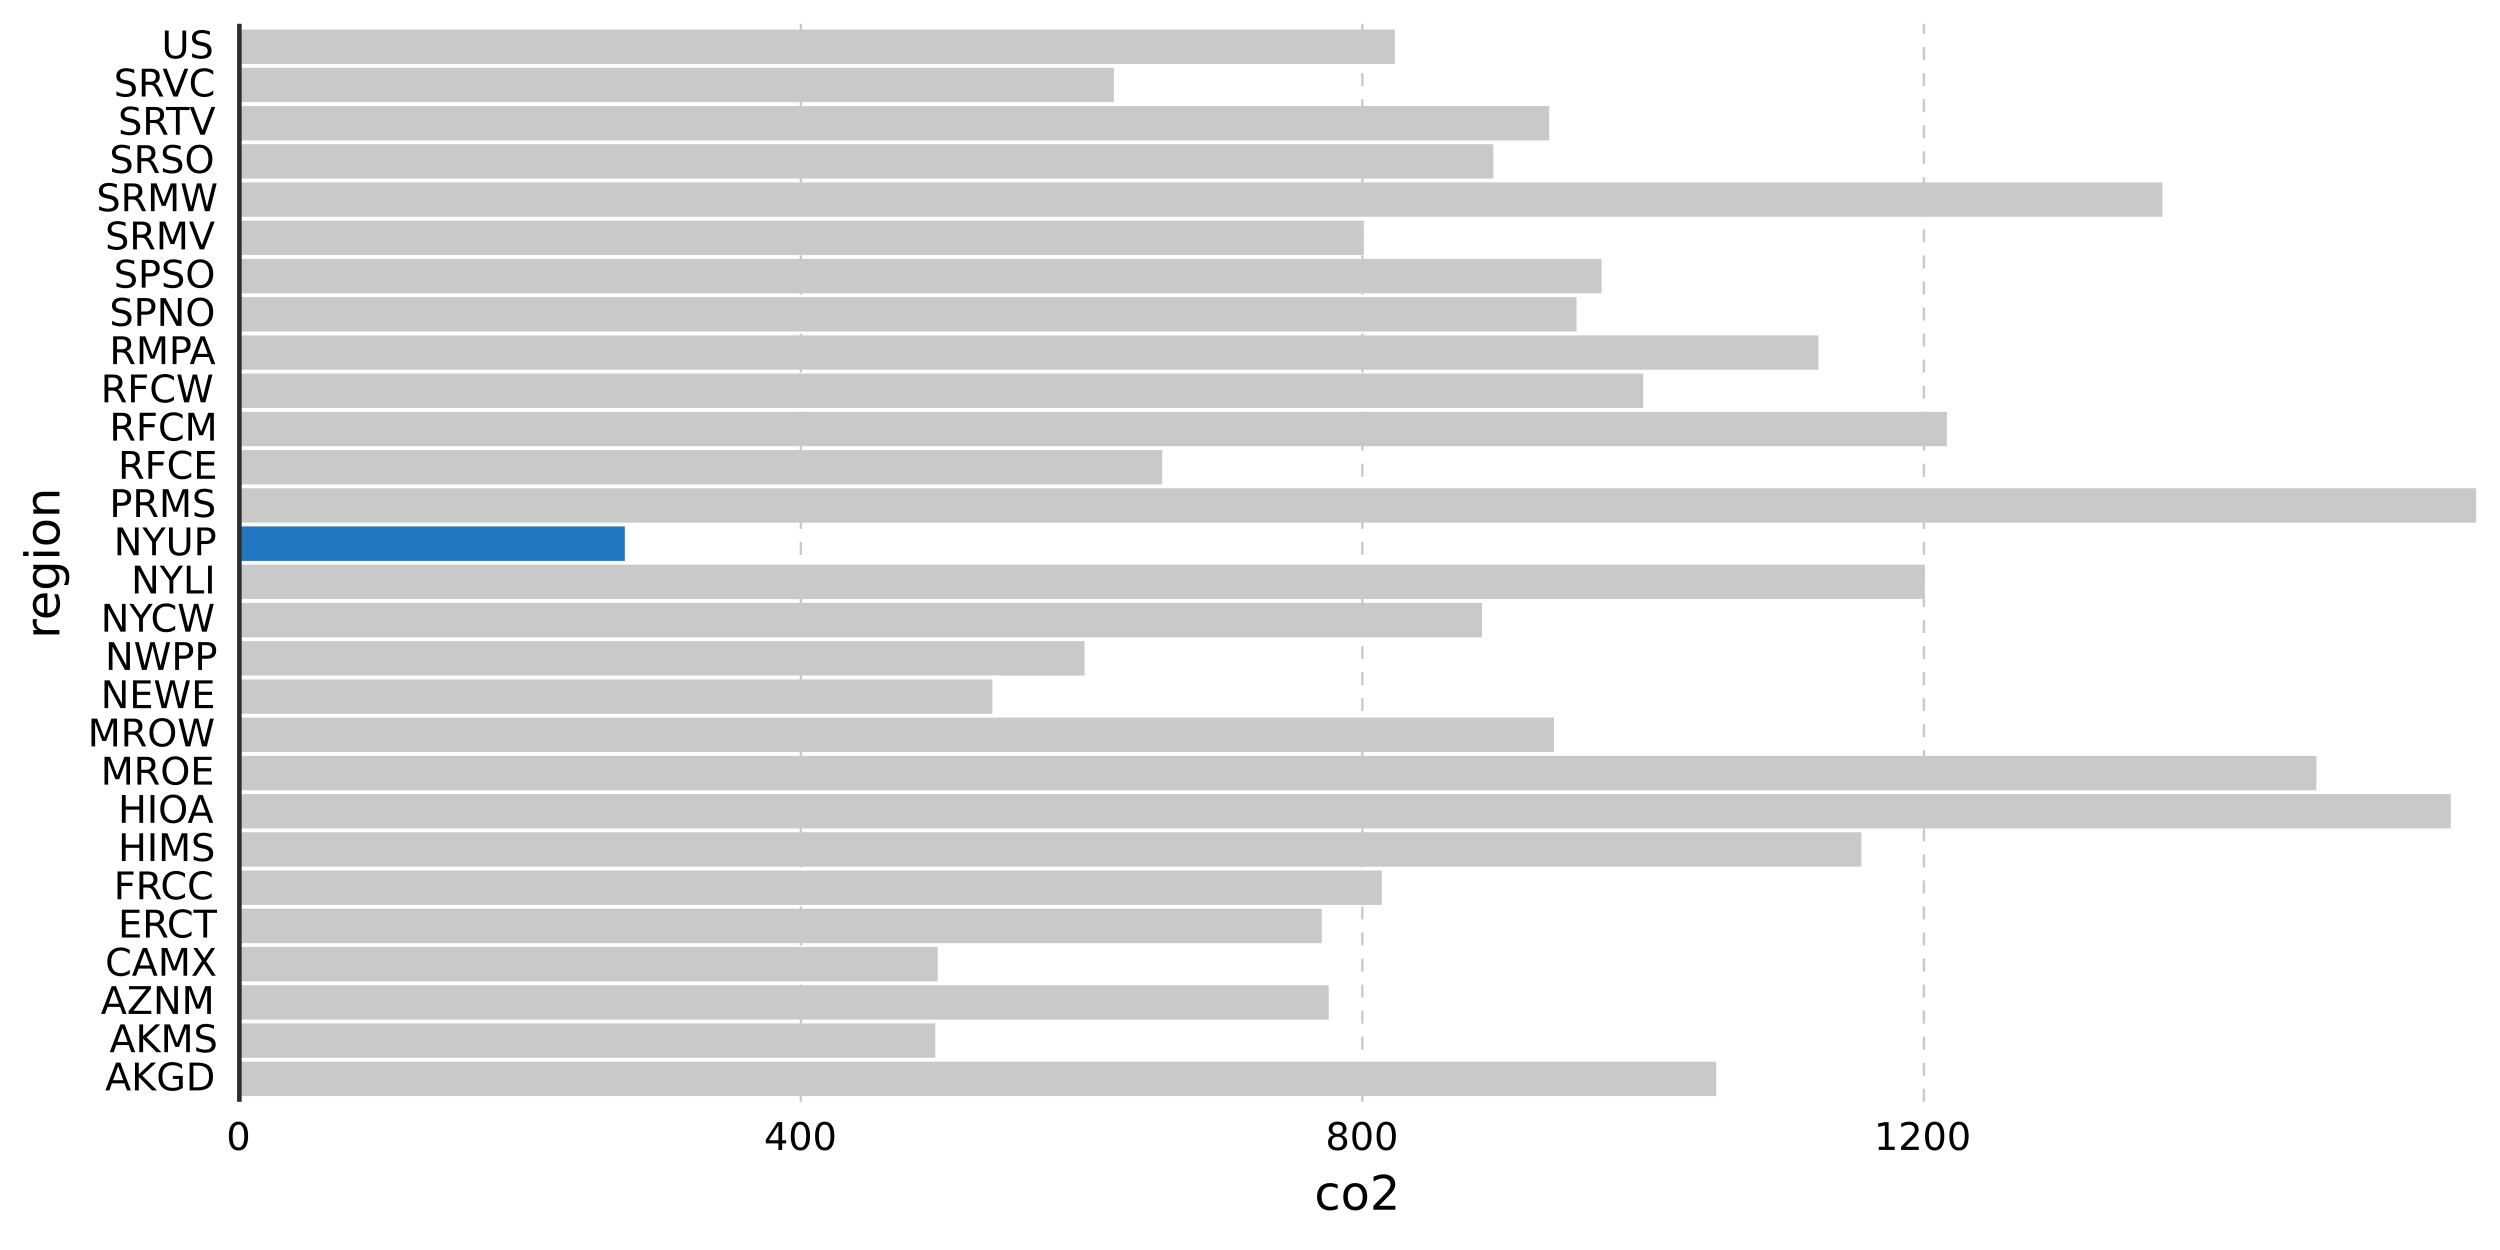 <?xml version="1.0" encoding="UTF-8"?>
<svg xmlns="http://www.w3.org/2000/svg" xmlns:xlink="http://www.w3.org/1999/xlink" width="576pt" height="288pt" viewBox="0 0 576 288" version="1.1">
<defs>
<g>
<symbol overflow="visible" id="glyph0-0">
<path style="stroke:none;" d="M 0.438 1.562 L 0.438 -6.203 L 4.844 -6.203 L 4.844 1.562 Z M 0.938 1.062 L 4.344 1.062 L 4.344 -5.703 L 0.938 -5.703 Z M 0.938 1.062 "/>
</symbol>
<symbol overflow="visible" id="glyph0-1">
<path style="stroke:none;" d="M 3 -5.562 L 1.828 -2.359 L 4.188 -2.359 Z M 2.516 -6.406 L 3.5 -6.406 L 5.938 0 L 5.047 0 L 4.453 -1.641 L 1.562 -1.641 L 0.984 0 L 0.062 0 Z M 2.516 -6.406 "/>
</symbol>
<symbol overflow="visible" id="glyph0-2">
<path style="stroke:none;" d="M 0.859 -6.406 L 1.734 -6.406 L 1.734 -3.703 L 4.609 -6.406 L 5.719 -6.406 L 2.547 -3.422 L 5.953 0 L 4.812 0 L 1.734 -3.094 L 1.734 0 L 0.859 0 Z M 0.859 -6.406 "/>
</symbol>
<symbol overflow="visible" id="glyph0-3">
<path style="stroke:none;" d="M 5.234 -0.922 L 5.234 -2.641 L 3.812 -2.641 L 3.812 -3.344 L 6.094 -3.344 L 6.094 -0.594 C 5.758 -0.352 5.391 -0.172 4.984 -0.047 C 4.578 0.066 4.145 0.125 3.688 0.125 C 2.688 0.125 1.906 -0.164 1.344 -0.75 C 0.781 -1.332 0.5 -2.148 0.5 -3.203 C 0.5 -4.242 0.781 -5.055 1.344 -5.641 C 1.906 -6.234 2.688 -6.531 3.688 -6.531 C 4.113 -6.531 4.516 -6.477 4.891 -6.375 C 5.266 -6.27 5.609 -6.117 5.922 -5.922 L 5.922 -5 C 5.609 -5.27 5.27 -5.473 4.906 -5.609 C 4.539 -5.742 4.16 -5.812 3.766 -5.812 C 2.984 -5.812 2.395 -5.594 2 -5.156 C 1.602 -4.719 1.406 -4.066 1.406 -3.203 C 1.406 -2.336 1.602 -1.688 2 -1.25 C 2.395 -0.812 2.984 -0.594 3.766 -0.594 C 4.078 -0.594 4.352 -0.617 4.594 -0.672 C 4.832 -0.723 5.047 -0.805 5.234 -0.922 Z M 5.234 -0.922 "/>
</symbol>
<symbol overflow="visible" id="glyph0-4">
<path style="stroke:none;" d="M 1.734 -5.703 L 1.734 -0.719 L 2.781 -0.719 C 3.664 -0.719 4.312 -0.914 4.719 -1.312 C 5.133 -1.719 5.344 -2.352 5.344 -3.219 C 5.344 -4.07 5.133 -4.695 4.719 -5.094 C 4.312 -5.5 3.664 -5.703 2.781 -5.703 Z M 0.859 -6.406 L 2.641 -6.406 C 3.891 -6.406 4.801 -6.145 5.375 -5.625 C 5.957 -5.113 6.25 -4.312 6.25 -3.219 C 6.25 -2.113 5.957 -1.301 5.375 -0.781 C 4.789 -0.258 3.879 0 2.641 0 L 0.859 0 Z M 0.859 -6.406 "/>
</symbol>
<symbol overflow="visible" id="glyph0-5">
<path style="stroke:none;" d="M 0.859 -6.406 L 2.156 -6.406 L 3.797 -2.047 L 5.438 -6.406 L 6.734 -6.406 L 6.734 0 L 5.891 0 L 5.891 -5.625 L 4.234 -1.234 L 3.359 -1.234 L 1.703 -5.625 L 1.703 0 L 0.859 0 Z M 0.859 -6.406 "/>
</symbol>
<symbol overflow="visible" id="glyph0-6">
<path style="stroke:none;" d="M 4.703 -6.203 L 4.703 -5.359 C 4.379 -5.516 4.07 -5.629 3.781 -5.703 C 3.488 -5.785 3.203 -5.828 2.922 -5.828 C 2.453 -5.828 2.086 -5.734 1.828 -5.547 C 1.578 -5.367 1.453 -5.109 1.453 -4.766 C 1.453 -4.484 1.535 -4.27 1.703 -4.125 C 1.879 -3.977 2.203 -3.863 2.672 -3.781 L 3.203 -3.672 C 3.848 -3.547 4.32 -3.328 4.625 -3.016 C 4.938 -2.703 5.094 -2.285 5.094 -1.766 C 5.094 -1.148 4.883 -0.68 4.469 -0.359 C 4.051 -0.035 3.441 0.125 2.641 0.125 C 2.336 0.125 2.016 0.086 1.672 0.016 C 1.328 -0.047 0.973 -0.145 0.609 -0.281 L 0.609 -1.172 C 0.961 -0.973 1.305 -0.82 1.641 -0.719 C 1.973 -0.625 2.305 -0.578 2.641 -0.578 C 3.129 -0.578 3.508 -0.672 3.781 -0.859 C 4.051 -1.055 4.188 -1.336 4.188 -1.703 C 4.188 -2.016 4.086 -2.258 3.891 -2.438 C 3.703 -2.613 3.391 -2.75 2.953 -2.844 L 2.422 -2.953 C 1.773 -3.078 1.305 -3.273 1.016 -3.547 C 0.723 -3.828 0.578 -4.211 0.578 -4.703 C 0.578 -5.266 0.773 -5.707 1.172 -6.031 C 1.578 -6.363 2.129 -6.531 2.828 -6.531 C 3.129 -6.531 3.438 -6.5 3.75 -6.438 C 4.062 -6.383 4.379 -6.305 4.703 -6.203 Z M 4.703 -6.203 "/>
</symbol>
<symbol overflow="visible" id="glyph0-7">
<path style="stroke:none;" d="M 0.5 -6.406 L 5.531 -6.406 L 5.531 -5.75 L 1.484 -0.734 L 5.625 -0.734 L 5.625 0 L 0.391 0 L 0.391 -0.656 L 4.453 -5.688 L 0.5 -5.688 Z M 0.5 -6.406 "/>
</symbol>
<symbol overflow="visible" id="glyph0-8">
<path style="stroke:none;" d="M 0.859 -6.406 L 2.031 -6.406 L 4.875 -1.047 L 4.875 -6.406 L 5.719 -6.406 L 5.719 0 L 4.547 0 L 1.703 -5.359 L 1.703 0 L 0.859 0 Z M 0.859 -6.406 "/>
</symbol>
<symbol overflow="visible" id="glyph0-9">
<path style="stroke:none;" d="M 5.672 -5.922 L 5.672 -5 C 5.379 -5.27 5.066 -5.473 4.734 -5.609 C 4.398 -5.742 4.047 -5.812 3.672 -5.812 C 2.941 -5.812 2.379 -5.586 1.984 -5.141 C 1.598 -4.691 1.406 -4.047 1.406 -3.203 C 1.406 -2.359 1.598 -1.711 1.984 -1.266 C 2.379 -0.816 2.941 -0.594 3.672 -0.594 C 4.047 -0.594 4.398 -0.66 4.734 -0.797 C 5.066 -0.93 5.379 -1.133 5.672 -1.406 L 5.672 -0.5 C 5.359 -0.289 5.031 -0.133 4.688 -0.031 C 4.352 0.07 4 0.125 3.625 0.125 C 2.656 0.125 1.891 -0.172 1.328 -0.766 C 0.773 -1.359 0.5 -2.172 0.5 -3.203 C 0.5 -4.234 0.773 -5.047 1.328 -5.641 C 1.891 -6.234 2.656 -6.531 3.625 -6.531 C 4.008 -6.531 4.367 -6.477 4.703 -6.375 C 5.047 -6.27 5.367 -6.117 5.672 -5.922 Z M 5.672 -5.922 "/>
</symbol>
<symbol overflow="visible" id="glyph0-10">
<path style="stroke:none;" d="M 0.547 -6.406 L 1.484 -6.406 L 3.078 -4.031 L 4.688 -6.406 L 5.609 -6.406 L 3.547 -3.328 L 5.75 0 L 4.812 0 L 3.016 -2.734 L 1.203 0 L 0.266 0 L 2.547 -3.422 Z M 0.547 -6.406 "/>
</symbol>
<symbol overflow="visible" id="glyph0-11">
<path style="stroke:none;" d="M 0.859 -6.406 L 4.922 -6.406 L 4.922 -5.688 L 1.734 -5.688 L 1.734 -3.781 L 4.781 -3.781 L 4.781 -3.047 L 1.734 -3.047 L 1.734 -0.734 L 5 -0.734 L 5 0 L 0.859 0 Z M 0.859 -6.406 "/>
</symbol>
<symbol overflow="visible" id="glyph0-12">
<path style="stroke:none;" d="M 3.906 -3 C 4.094 -2.938 4.273 -2.801 4.453 -2.594 C 4.629 -2.395 4.805 -2.113 4.984 -1.75 L 5.859 0 L 4.922 0 L 4.109 -1.641 C 3.891 -2.078 3.68 -2.363 3.484 -2.5 C 3.285 -2.633 3.016 -2.703 2.672 -2.703 L 1.734 -2.703 L 1.734 0 L 0.859 0 L 0.859 -6.406 L 2.828 -6.406 C 3.555 -6.406 4.098 -6.254 4.453 -5.953 C 4.816 -5.648 5 -5.188 5 -4.562 C 5 -4.156 4.906 -3.816 4.719 -3.547 C 4.531 -3.285 4.258 -3.102 3.906 -3 Z M 1.734 -5.703 L 1.734 -3.422 L 2.828 -3.422 C 3.242 -3.422 3.555 -3.516 3.766 -3.703 C 3.984 -3.898 4.094 -4.188 4.094 -4.562 C 4.094 -4.938 3.984 -5.219 3.766 -5.406 C 3.555 -5.602 3.242 -5.703 2.828 -5.703 Z M 1.734 -5.703 "/>
</symbol>
<symbol overflow="visible" id="glyph0-13">
<path style="stroke:none;" d="M -0.031 -6.406 L 5.406 -6.406 L 5.406 -5.688 L 3.125 -5.688 L 3.125 0 L 2.25 0 L 2.25 -5.688 L -0.031 -5.688 Z M -0.031 -6.406 "/>
</symbol>
<symbol overflow="visible" id="glyph0-14">
<path style="stroke:none;" d="M 0.859 -6.406 L 4.547 -6.406 L 4.547 -5.688 L 1.734 -5.688 L 1.734 -3.797 L 4.281 -3.797 L 4.281 -3.062 L 1.734 -3.062 L 1.734 0 L 0.859 0 Z M 0.859 -6.406 "/>
</symbol>
<symbol overflow="visible" id="glyph0-15">
<path style="stroke:none;" d="M 0.859 -6.406 L 1.734 -6.406 L 1.734 -3.781 L 4.891 -3.781 L 4.891 -6.406 L 5.75 -6.406 L 5.75 0 L 4.891 0 L 4.891 -3.047 L 1.734 -3.047 L 1.734 0 L 0.859 0 Z M 0.859 -6.406 "/>
</symbol>
<symbol overflow="visible" id="glyph0-16">
<path style="stroke:none;" d="M 0.859 -6.406 L 1.734 -6.406 L 1.734 0 L 0.859 0 Z M 0.859 -6.406 "/>
</symbol>
<symbol overflow="visible" id="glyph0-17">
<path style="stroke:none;" d="M 3.469 -5.828 C 2.832 -5.828 2.328 -5.594 1.953 -5.125 C 1.586 -4.656 1.406 -4.016 1.406 -3.203 C 1.406 -2.391 1.586 -1.75 1.953 -1.281 C 2.328 -0.812 2.832 -0.578 3.469 -0.578 C 4.094 -0.578 4.586 -0.812 4.953 -1.281 C 5.328 -1.75 5.516 -2.391 5.516 -3.203 C 5.516 -4.016 5.328 -4.656 4.953 -5.125 C 4.586 -5.594 4.094 -5.828 3.469 -5.828 Z M 3.469 -6.531 C 4.363 -6.531 5.082 -6.227 5.625 -5.625 C 6.164 -5.02 6.438 -4.211 6.438 -3.203 C 6.438 -2.191 6.164 -1.383 5.625 -0.781 C 5.082 -0.176 4.363 0.125 3.469 0.125 C 2.562 0.125 1.836 -0.172 1.297 -0.766 C 0.766 -1.367 0.5 -2.18 0.5 -3.203 C 0.5 -4.211 0.766 -5.02 1.297 -5.625 C 1.836 -6.227 2.562 -6.531 3.469 -6.531 Z M 3.469 -6.531 "/>
</symbol>
<symbol overflow="visible" id="glyph0-18">
<path style="stroke:none;" d="M 0.297 -6.406 L 1.172 -6.406 L 2.516 -1 L 3.859 -6.406 L 4.844 -6.406 L 6.188 -1 L 7.531 -6.406 L 8.406 -6.406 L 6.797 0 L 5.703 0 L 4.359 -5.562 L 2.984 0 L 1.906 0 Z M 0.297 -6.406 "/>
</symbol>
<symbol overflow="visible" id="glyph0-19">
<path style="stroke:none;" d="M 1.734 -5.703 L 1.734 -3.297 L 2.828 -3.297 C 3.223 -3.297 3.531 -3.398 3.75 -3.609 C 3.977 -3.816 4.094 -4.113 4.094 -4.5 C 4.094 -4.883 3.977 -5.18 3.75 -5.391 C 3.531 -5.598 3.223 -5.703 2.828 -5.703 Z M 0.859 -6.406 L 2.828 -6.406 C 3.547 -6.406 4.086 -6.242 4.453 -5.922 C 4.816 -5.598 5 -5.125 5 -4.5 C 5 -3.863 4.816 -3.383 4.453 -3.062 C 4.086 -2.738 3.547 -2.578 2.828 -2.578 L 1.734 -2.578 L 1.734 0 L 0.859 0 Z M 0.859 -6.406 "/>
</symbol>
<symbol overflow="visible" id="glyph0-20">
<path style="stroke:none;" d="M -0.016 -6.406 L 0.922 -6.406 L 2.688 -3.781 L 4.453 -6.406 L 5.391 -6.406 L 3.125 -3.047 L 3.125 0 L 2.25 0 L 2.25 -3.047 Z M -0.016 -6.406 "/>
</symbol>
<symbol overflow="visible" id="glyph0-21">
<path style="stroke:none;" d="M 0.859 -6.406 L 1.734 -6.406 L 1.734 -0.734 L 4.859 -0.734 L 4.859 0 L 0.859 0 Z M 0.859 -6.406 "/>
</symbol>
<symbol overflow="visible" id="glyph0-22">
<path style="stroke:none;" d="M 0.766 -6.406 L 1.641 -6.406 L 1.641 -2.516 C 1.641 -1.828 1.766 -1.332 2.016 -1.031 C 2.266 -0.727 2.664 -0.578 3.219 -0.578 C 3.781 -0.578 4.18 -0.727 4.422 -1.031 C 4.672 -1.332 4.797 -1.828 4.797 -2.516 L 4.797 -6.406 L 5.672 -6.406 L 5.672 -2.406 C 5.672 -1.57 5.461 -0.941 5.047 -0.516 C 4.641 -0.086 4.031 0.125 3.219 0.125 C 2.406 0.125 1.789 -0.086 1.375 -0.516 C 0.969 -0.941 0.766 -1.57 0.766 -2.406 Z M 0.766 -6.406 "/>
</symbol>
<symbol overflow="visible" id="glyph0-23">
<path style="stroke:none;" d="M 2.516 0 L 0.062 -6.406 L 0.969 -6.406 L 3 -1.016 L 5.047 -6.406 L 5.938 -6.406 L 3.5 0 Z M 2.516 0 "/>
</symbol>
<symbol overflow="visible" id="glyph0-24">
<path style="stroke:none;" d="M 2.797 -5.844 C 2.348 -5.844 2.008 -5.617 1.781 -5.172 C 1.562 -4.734 1.453 -4.078 1.453 -3.203 C 1.453 -2.316 1.562 -1.656 1.781 -1.219 C 2.008 -0.781 2.348 -0.562 2.797 -0.562 C 3.242 -0.562 3.578 -0.781 3.797 -1.219 C 4.023 -1.656 4.141 -2.316 4.141 -3.203 C 4.141 -4.078 4.023 -4.734 3.797 -5.172 C 3.578 -5.617 3.242 -5.844 2.797 -5.844 Z M 2.797 -6.531 C 3.516 -6.531 4.062 -6.242 4.438 -5.672 C 4.82 -5.109 5.016 -4.285 5.016 -3.203 C 5.016 -2.117 4.82 -1.289 4.438 -0.719 C 4.062 -0.156 3.516 0.125 2.797 0.125 C 2.078 0.125 1.523 -0.156 1.141 -0.719 C 0.766 -1.289 0.578 -2.117 0.578 -3.203 C 0.578 -4.285 0.766 -5.109 1.141 -5.672 C 1.523 -6.242 2.078 -6.531 2.797 -6.531 Z M 2.797 -6.531 "/>
</symbol>
<symbol overflow="visible" id="glyph0-25">
<path style="stroke:none;" d="M 3.328 -5.656 L 1.141 -2.234 L 3.328 -2.234 Z M 3.094 -6.406 L 4.188 -6.406 L 4.188 -2.234 L 5.109 -2.234 L 5.109 -1.516 L 4.188 -1.516 L 4.188 0 L 3.328 0 L 3.328 -1.516 L 0.422 -1.516 L 0.422 -2.344 Z M 3.094 -6.406 "/>
</symbol>
<symbol overflow="visible" id="glyph0-26">
<path style="stroke:none;" d="M 2.797 -3.047 C 2.379 -3.047 2.051 -2.938 1.812 -2.719 C 1.582 -2.5 1.469 -2.191 1.469 -1.797 C 1.469 -1.41 1.582 -1.109 1.812 -0.891 C 2.051 -0.672 2.379 -0.562 2.797 -0.562 C 3.211 -0.562 3.535 -0.672 3.766 -0.891 C 4.004 -1.117 4.125 -1.422 4.125 -1.797 C 4.125 -2.191 4.004 -2.5 3.766 -2.719 C 3.535 -2.938 3.211 -3.047 2.797 -3.047 Z M 1.922 -3.422 C 1.555 -3.504 1.27 -3.672 1.062 -3.922 C 0.852 -4.18 0.75 -4.492 0.75 -4.859 C 0.75 -5.379 0.93 -5.785 1.297 -6.078 C 1.66 -6.379 2.16 -6.531 2.797 -6.531 C 3.43 -6.531 3.93 -6.379 4.297 -6.078 C 4.66 -5.785 4.844 -5.379 4.844 -4.859 C 4.844 -4.492 4.738 -4.18 4.531 -3.922 C 4.32 -3.672 4.035 -3.504 3.672 -3.422 C 4.086 -3.316 4.41 -3.125 4.641 -2.844 C 4.879 -2.562 5 -2.211 5 -1.797 C 5 -1.18 4.805 -0.707 4.422 -0.375 C 4.047 -0.039 3.504 0.125 2.797 0.125 C 2.086 0.125 1.539 -0.039 1.156 -0.375 C 0.781 -0.707 0.594 -1.18 0.594 -1.797 C 0.594 -2.211 0.707 -2.562 0.938 -2.844 C 1.176 -3.125 1.504 -3.316 1.922 -3.422 Z M 1.609 -4.781 C 1.609 -4.445 1.711 -4.188 1.922 -4 C 2.129 -3.82 2.422 -3.734 2.797 -3.734 C 3.172 -3.734 3.461 -3.82 3.672 -4 C 3.879 -4.188 3.984 -4.445 3.984 -4.781 C 3.984 -5.113 3.879 -5.375 3.672 -5.562 C 3.461 -5.75 3.172 -5.844 2.797 -5.844 C 2.422 -5.844 2.129 -5.75 1.922 -5.562 C 1.711 -5.375 1.609 -5.113 1.609 -4.781 Z M 1.609 -4.781 "/>
</symbol>
<symbol overflow="visible" id="glyph0-27">
<path style="stroke:none;" d="M 1.094 -0.734 L 2.516 -0.734 L 2.516 -5.625 L 0.969 -5.312 L 0.969 -6.109 L 2.5 -6.406 L 3.375 -6.406 L 3.375 -0.734 L 4.781 -0.734 L 4.781 0 L 1.094 0 Z M 1.094 -0.734 "/>
</symbol>
<symbol overflow="visible" id="glyph0-28">
<path style="stroke:none;" d="M 1.688 -0.734 L 4.719 -0.734 L 4.719 0 L 0.641 0 L 0.641 -0.734 C 0.973 -1.066 1.422 -1.52 1.984 -2.094 C 2.555 -2.676 2.914 -3.051 3.062 -3.219 C 3.344 -3.531 3.535 -3.789 3.641 -4 C 3.754 -4.219 3.812 -4.43 3.812 -4.641 C 3.812 -4.984 3.691 -5.258 3.453 -5.469 C 3.211 -5.688 2.898 -5.797 2.516 -5.797 C 2.242 -5.797 1.957 -5.75 1.656 -5.656 C 1.352 -5.562 1.031 -5.422 0.688 -5.234 L 0.688 -6.109 C 1.039 -6.242 1.367 -6.348 1.672 -6.422 C 1.973 -6.492 2.25 -6.531 2.5 -6.531 C 3.164 -6.531 3.695 -6.363 4.094 -6.031 C 4.488 -5.695 4.688 -5.254 4.688 -4.703 C 4.688 -4.43 4.633 -4.176 4.531 -3.938 C 4.438 -3.707 4.258 -3.43 4 -3.109 C 3.926 -3.023 3.695 -2.785 3.312 -2.391 C 2.926 -1.992 2.383 -1.441 1.688 -0.734 Z M 1.688 -0.734 "/>
</symbol>
<symbol overflow="visible" id="glyph1-0">
<path style="stroke:none;" d="M 0.547 1.938 L 0.547 -7.75 L 6.047 -7.75 L 6.047 1.938 Z M 1.172 1.328 L 5.438 1.328 L 5.438 -7.141 L 1.172 -7.141 Z M 1.172 1.328 "/>
</symbol>
<symbol overflow="visible" id="glyph1-1">
<path style="stroke:none;" d="M 5.359 -5.781 L 5.359 -4.859 C 5.086 -5.016 4.812 -5.129 4.531 -5.203 C 4.25 -5.285 3.961 -5.328 3.672 -5.328 C 3.035 -5.328 2.539 -5.125 2.188 -4.719 C 1.832 -4.312 1.656 -3.738 1.656 -3 C 1.656 -2.27 1.832 -1.703 2.188 -1.297 C 2.539 -0.891 3.035 -0.688 3.672 -0.688 C 3.961 -0.688 4.25 -0.723 4.531 -0.797 C 4.812 -0.867 5.086 -0.984 5.359 -1.141 L 5.359 -0.234 C 5.086 -0.098 4.801 0 4.5 0.062 C 4.207 0.125 3.895 0.156 3.562 0.156 C 2.656 0.156 1.938 -0.125 1.406 -0.688 C 0.875 -1.258 0.609 -2.031 0.609 -3 C 0.609 -3.977 0.875 -4.75 1.406 -5.312 C 1.945 -5.875 2.688 -6.156 3.625 -6.156 C 3.938 -6.156 4.234 -6.125 4.516 -6.062 C 4.805 -6 5.086 -5.906 5.359 -5.781 Z M 5.359 -5.781 "/>
</symbol>
<symbol overflow="visible" id="glyph1-2">
<path style="stroke:none;" d="M 3.375 -5.328 C 2.844 -5.328 2.422 -5.117 2.109 -4.703 C 1.805 -4.285 1.656 -3.719 1.656 -3 C 1.656 -2.281 1.805 -1.711 2.109 -1.297 C 2.41 -0.891 2.832 -0.688 3.375 -0.688 C 3.895 -0.688 4.305 -0.891 4.609 -1.297 C 4.922 -1.711 5.078 -2.281 5.078 -3 C 5.078 -3.719 4.922 -4.285 4.609 -4.703 C 4.305 -5.117 3.895 -5.328 3.375 -5.328 Z M 3.375 -6.156 C 4.227 -6.156 4.898 -5.875 5.391 -5.312 C 5.879 -4.758 6.125 -3.988 6.125 -3 C 6.125 -2.02 5.879 -1.25 5.391 -0.688 C 4.898 -0.125 4.227 0.156 3.375 0.156 C 2.508 0.156 1.832 -0.125 1.344 -0.688 C 0.852 -1.25 0.609 -2.02 0.609 -3 C 0.609 -3.988 0.852 -4.758 1.344 -5.312 C 1.832 -5.875 2.508 -6.156 3.375 -6.156 Z M 3.375 -6.156 "/>
</symbol>
<symbol overflow="visible" id="glyph1-3">
<path style="stroke:none;" d="M 2.109 -0.906 L 5.891 -0.906 L 5.891 0 L 0.812 0 L 0.812 -0.906 C 1.219 -1.332 1.773 -1.906 2.484 -2.625 C 3.203 -3.344 3.648 -3.805 3.828 -4.016 C 4.172 -4.41 4.41 -4.742 4.547 -5.016 C 4.691 -5.285 4.766 -5.551 4.766 -5.812 C 4.766 -6.238 4.613 -6.582 4.312 -6.844 C 4.02 -7.113 3.629 -7.25 3.141 -7.25 C 2.805 -7.25 2.445 -7.188 2.062 -7.062 C 1.688 -6.945 1.285 -6.77 0.859 -6.531 L 0.859 -7.625 C 1.297 -7.801 1.703 -7.938 2.078 -8.031 C 2.461 -8.125 2.812 -8.172 3.125 -8.172 C 3.957 -8.172 4.617 -7.961 5.109 -7.547 C 5.609 -7.129 5.859 -6.57 5.859 -5.875 C 5.859 -5.539 5.797 -5.227 5.672 -4.938 C 5.547 -4.645 5.32 -4.297 5 -3.891 C 4.906 -3.785 4.617 -3.484 4.141 -2.984 C 3.66 -2.492 2.984 -1.801 2.109 -0.906 Z M 2.109 -0.906 "/>
</symbol>
<symbol overflow="visible" id="glyph2-0">
<path style="stroke:none;" d="M 1.938 -0.547 L -7.75 -0.547 L -7.75 -6.047 L 1.938 -6.047 Z M 1.328 -1.172 L 1.328 -5.438 L -7.141 -5.438 L -7.141 -1.172 Z M 1.328 -1.172 "/>
</symbol>
<symbol overflow="visible" id="glyph2-1">
<path style="stroke:none;" d="M -5.094 -4.516 C -5.156 -4.41 -5.203 -4.289 -5.234 -4.156 C -5.266 -4.031 -5.281 -3.891 -5.281 -3.734 C -5.281 -3.172 -5.098 -2.738 -4.734 -2.438 C -4.367 -2.145 -3.848 -2 -3.172 -2 L 0 -2 L 0 -1 L -6.016 -1 L -6.016 -2 L -5.078 -2 C -5.441 -2.195 -5.711 -2.461 -5.891 -2.797 C -6.066 -3.129 -6.156 -3.535 -6.156 -4.016 C -6.156 -4.086 -6.148 -4.16 -6.141 -4.234 C -6.141 -4.316 -6.129 -4.41 -6.109 -4.516 Z M -5.094 -4.516 "/>
</symbol>
<symbol overflow="visible" id="glyph2-2">
<path style="stroke:none;" d="M -3.25 -6.188 L -2.766 -6.188 L -2.766 -1.641 C -2.086 -1.68 -1.57 -1.883 -1.219 -2.25 C -0.863 -2.613 -0.688 -3.125 -0.688 -3.781 C -0.688 -4.164 -0.734 -4.535 -0.828 -4.891 C -0.922 -5.242 -1.055 -5.598 -1.234 -5.953 L -0.312 -5.953 C -0.156 -5.598 -0.039 -5.234 0.031 -4.859 C 0.113 -4.484 0.156 -4.109 0.156 -3.734 C 0.156 -2.766 -0.117 -2 -0.672 -1.438 C -1.234 -0.883 -1.992 -0.609 -2.953 -0.609 C -3.93 -0.609 -4.707 -0.875 -5.281 -1.406 C -5.863 -1.938 -6.156 -2.656 -6.156 -3.562 C -6.156 -4.363 -5.895 -5 -5.375 -5.469 C -4.852 -5.945 -4.145 -6.188 -3.25 -6.188 Z M -3.547 -5.188 C -4.086 -5.188 -4.52 -5.035 -4.844 -4.734 C -5.164 -4.441 -5.328 -4.051 -5.328 -3.562 C -5.328 -3.008 -5.172 -2.566 -4.859 -2.234 C -4.547 -1.91 -4.109 -1.723 -3.547 -1.672 Z M -3.547 -5.188 "/>
</symbol>
<symbol overflow="visible" id="glyph2-3">
<path style="stroke:none;" d="M -3.078 -5 C -3.797 -5 -4.348 -4.848 -4.734 -4.547 C -5.129 -4.254 -5.328 -3.844 -5.328 -3.312 C -5.328 -2.781 -5.129 -2.363 -4.734 -2.062 C -4.348 -1.77 -3.797 -1.625 -3.078 -1.625 C -2.367 -1.625 -1.816 -1.77 -1.422 -2.062 C -1.023 -2.363 -0.828 -2.781 -0.828 -3.312 C -0.828 -3.844 -1.023 -4.254 -1.422 -4.547 C -1.816 -4.848 -2.367 -5 -3.078 -5 Z M -0.75 -5.984 C 0.281 -5.984 1.039 -5.754 1.531 -5.297 C 2.031 -4.848 2.281 -4.156 2.281 -3.219 C 2.281 -2.863 2.254 -2.531 2.203 -2.219 C 2.148 -1.914 2.07 -1.617 1.969 -1.328 L 1.016 -1.328 C 1.172 -1.617 1.285 -1.906 1.359 -2.188 C 1.43 -2.469 1.469 -2.758 1.469 -3.062 C 1.469 -3.707 1.297 -4.191 0.953 -4.516 C 0.617 -4.836 0.113 -5 -0.562 -5 L -1.062 -5 C -0.707 -4.789 -0.441 -4.523 -0.266 -4.203 C -0.086 -3.891 0 -3.508 0 -3.062 C 0 -2.32 -0.281 -1.727 -0.844 -1.281 C -1.406 -0.832 -2.148 -0.609 -3.078 -0.609 C -4.004 -0.609 -4.75 -0.832 -5.312 -1.281 C -5.875 -1.727 -6.156 -2.32 -6.156 -3.062 C -6.156 -3.508 -6.066 -3.891 -5.891 -4.203 C -5.723 -4.523 -5.461 -4.789 -5.109 -5 L -6.016 -5 L -6.016 -5.984 Z M -0.75 -5.984 "/>
</symbol>
<symbol overflow="visible" id="glyph2-4">
<path style="stroke:none;" d="M -6.016 -1.031 L -6.016 -2.031 L 0 -2.031 L 0 -1.031 Z M -8.359 -1.031 L -8.359 -2.031 L -7.109 -2.031 L -7.109 -1.031 Z M -8.359 -1.031 "/>
</symbol>
<symbol overflow="visible" id="glyph2-5">
<path style="stroke:none;" d="M -5.328 -3.375 C -5.328 -2.844 -5.117 -2.422 -4.703 -2.109 C -4.285 -1.805 -3.719 -1.656 -3 -1.656 C -2.281 -1.656 -1.711 -1.805 -1.297 -2.109 C -0.891 -2.41 -0.688 -2.832 -0.688 -3.375 C -0.688 -3.895 -0.891 -4.305 -1.297 -4.609 C -1.711 -4.922 -2.281 -5.078 -3 -5.078 C -3.719 -5.078 -4.285 -4.922 -4.703 -4.609 C -5.117 -4.305 -5.328 -3.895 -5.328 -3.375 Z M -6.156 -3.375 C -6.156 -4.227 -5.875 -4.898 -5.312 -5.391 C -4.758 -5.879 -3.988 -6.125 -3 -6.125 C -2.02 -6.125 -1.25 -5.879 -0.688 -5.391 C -0.125 -4.898 0.156 -4.227 0.156 -3.375 C 0.156 -2.508 -0.125 -1.832 -0.688 -1.344 C -1.25 -0.852 -2.02 -0.609 -3 -0.609 C -3.988 -0.609 -4.758 -0.852 -5.312 -1.344 C -5.875 -1.832 -6.156 -2.508 -6.156 -3.375 Z M -6.156 -3.375 "/>
</symbol>
<symbol overflow="visible" id="glyph2-6">
<path style="stroke:none;" d="M -3.625 -6.031 L 0 -6.031 L 0 -5.047 L -3.594 -5.047 C -4.164 -5.047 -4.594 -4.938 -4.875 -4.719 C -5.156 -4.5 -5.297 -4.164 -5.297 -3.719 C -5.297 -3.188 -5.125 -2.766 -4.781 -2.453 C -4.445 -2.148 -3.988 -2 -3.406 -2 L 0 -2 L 0 -1 L -6.016 -1 L -6.016 -2 L -5.078 -2 C -5.441 -2.227 -5.711 -2.504 -5.891 -2.828 C -6.066 -3.148 -6.156 -3.52 -6.156 -3.938 C -6.156 -4.625 -5.941 -5.145 -5.516 -5.5 C -5.086 -5.852 -4.457 -6.031 -3.625 -6.031 Z M -3.625 -6.031 "/>
</symbol>
</g>
<clipPath id="clip1">
  <path d="M 55.152 5.48 L 570.523 5.48 L 570.523 253.852 L 55.152 253.852 Z M 55.152 5.48 "/>
</clipPath>
<clipPath id="clip2">
  <path d="M 55.152 5.48 L 56 5.48 L 56 253.852 L 55.152 253.852 Z M 55.152 5.48 "/>
</clipPath>
<clipPath id="clip3">
  <path d="M 184 5.48 L 185 5.48 L 185 253.852 L 184 253.852 Z M 184 5.48 "/>
</clipPath>
<clipPath id="clip4">
  <path d="M 313 5.48 L 315 5.48 L 315 253.852 L 313 253.852 Z M 313 5.48 "/>
</clipPath>
<clipPath id="clip5">
  <path d="M 442 5.48 L 444 5.48 L 444 253.852 L 442 253.852 Z M 442 5.48 "/>
</clipPath>
<clipPath id="clip6">
  <path d="M 55.152 6 L 322 6 L 322 15 L 55.152 15 Z M 55.152 6 "/>
</clipPath>
<clipPath id="clip7">
  <path d="M 55.152 244 L 396 244 L 396 253 L 55.152 253 Z M 55.152 244 "/>
</clipPath>
<clipPath id="clip8">
  <path d="M 55.152 235 L 216 235 L 216 244 L 55.152 244 Z M 55.152 235 "/>
</clipPath>
<clipPath id="clip9">
  <path d="M 55.152 226 L 307 226 L 307 235 L 55.152 235 Z M 55.152 226 "/>
</clipPath>
<clipPath id="clip10">
  <path d="M 55.152 218 L 217 218 L 217 227 L 55.152 227 Z M 55.152 218 "/>
</clipPath>
<clipPath id="clip11">
  <path d="M 55.152 209 L 305 209 L 305 218 L 55.152 218 Z M 55.152 209 "/>
</clipPath>
<clipPath id="clip12">
  <path d="M 55.152 200 L 319 200 L 319 209 L 55.152 209 Z M 55.152 200 "/>
</clipPath>
<clipPath id="clip13">
  <path d="M 55.152 191 L 429 191 L 429 200 L 55.152 200 Z M 55.152 191 "/>
</clipPath>
<clipPath id="clip14">
  <path d="M 55.152 182 L 565 182 L 565 191 L 55.152 191 Z M 55.152 182 "/>
</clipPath>
<clipPath id="clip15">
  <path d="M 55.152 174 L 534 174 L 534 183 L 55.152 183 Z M 55.152 174 "/>
</clipPath>
<clipPath id="clip16">
  <path d="M 55.152 165 L 359 165 L 359 174 L 55.152 174 Z M 55.152 165 "/>
</clipPath>
<clipPath id="clip17">
  <path d="M 55.152 156 L 229 156 L 229 165 L 55.152 165 Z M 55.152 156 "/>
</clipPath>
<clipPath id="clip18">
  <path d="M 55.152 147 L 250 147 L 250 156 L 55.152 156 Z M 55.152 147 "/>
</clipPath>
<clipPath id="clip19">
  <path d="M 55.152 138 L 342 138 L 342 147 L 55.152 147 Z M 55.152 138 "/>
</clipPath>
<clipPath id="clip20">
  <path d="M 55.152 130 L 444 130 L 444 139 L 55.152 139 Z M 55.152 130 "/>
</clipPath>
<clipPath id="clip21">
  <path d="M 55.152 121 L 144 121 L 144 130 L 55.152 130 Z M 55.152 121 "/>
</clipPath>
<clipPath id="clip22">
  <path d="M 55.152 112 L 570.523 112 L 570.523 121 L 55.152 121 Z M 55.152 112 "/>
</clipPath>
<clipPath id="clip23">
  <path d="M 55.152 103 L 268 103 L 268 112 L 55.152 112 Z M 55.152 103 "/>
</clipPath>
<clipPath id="clip24">
  <path d="M 55.152 94 L 449 94 L 449 103 L 55.152 103 Z M 55.152 94 "/>
</clipPath>
<clipPath id="clip25">
  <path d="M 55.152 86 L 379 86 L 379 94 L 55.152 94 Z M 55.152 86 "/>
</clipPath>
<clipPath id="clip26">
  <path d="M 55.152 77 L 419 77 L 419 86 L 55.152 86 Z M 55.152 77 "/>
</clipPath>
<clipPath id="clip27">
  <path d="M 55.152 68 L 364 68 L 364 77 L 55.152 77 Z M 55.152 68 "/>
</clipPath>
<clipPath id="clip28">
  <path d="M 55.152 59 L 370 59 L 370 68 L 55.152 68 Z M 55.152 59 "/>
</clipPath>
<clipPath id="clip29">
  <path d="M 55.152 50 L 315 50 L 315 59 L 55.152 59 Z M 55.152 50 "/>
</clipPath>
<clipPath id="clip30">
  <path d="M 55.152 42 L 499 42 L 499 50 L 55.152 50 Z M 55.152 42 "/>
</clipPath>
<clipPath id="clip31">
  <path d="M 55.152 33 L 345 33 L 345 42 L 55.152 42 Z M 55.152 33 "/>
</clipPath>
<clipPath id="clip32">
  <path d="M 55.152 24 L 357 24 L 357 33 L 55.152 33 Z M 55.152 24 "/>
</clipPath>
<clipPath id="clip33">
  <path d="M 55.152 15 L 257 15 L 257 24 L 55.152 24 Z M 55.152 15 "/>
</clipPath>
<clipPath id="clip34">
  <path d="M 55.152 121 L 144 121 L 144 130 L 55.152 130 Z M 55.152 121 "/>
</clipPath>
</defs>
<g id="surface270">
<rect x="0" y="0" width="576" height="288" style="fill:rgb(100%,100%,100%);fill-opacity:1;stroke:none;"/>
<rect x="0" y="0" width="576" height="288" style="fill:rgb(100%,100%,100%);fill-opacity:1;stroke:none;"/>
<g clip-path="url(#clip1)" clip-rule="nonzero">
<path style=" stroke:none;fill-rule:nonzero;fill:rgb(100%,100%,100%);fill-opacity:1;" d="M 55.152 253.848 L 570.523 253.848 L 570.523 5.477 L 55.152 5.477 Z M 55.152 253.848 "/>
</g>
<g clip-path="url(#clip2)" clip-rule="nonzero">
<path style="fill:none;stroke-width:0.546;stroke-linecap:butt;stroke-linejoin:round;stroke:rgb(78.824%,78.824%,78.824%);stroke-opacity:1;stroke-dasharray:3,3;stroke-miterlimit:10;" d="M 55.152 253.848 L 55.152 5.48 "/>
</g>
<g clip-path="url(#clip3)" clip-rule="nonzero">
<path style="fill:none;stroke-width:0.546;stroke-linecap:butt;stroke-linejoin:round;stroke:rgb(78.824%,78.824%,78.824%);stroke-opacity:1;stroke-dasharray:3,3;stroke-miterlimit:10;" d="M 184.52 253.848 L 184.52 5.48 "/>
</g>
<g clip-path="url(#clip4)" clip-rule="nonzero">
<path style="fill:none;stroke-width:0.546;stroke-linecap:butt;stroke-linejoin:round;stroke:rgb(78.824%,78.824%,78.824%);stroke-opacity:1;stroke-dasharray:3,3;stroke-miterlimit:10;" d="M 313.891 253.848 L 313.891 5.48 "/>
</g>
<g clip-path="url(#clip5)" clip-rule="nonzero">
<path style="fill:none;stroke-width:0.546;stroke-linecap:butt;stroke-linejoin:round;stroke:rgb(78.824%,78.824%,78.824%);stroke-opacity:1;stroke-dasharray:3,3;stroke-miterlimit:10;" d="M 443.258 253.848 L 443.258 5.48 "/>
</g>
<g clip-path="url(#clip6)" clip-rule="nonzero">
<path style=" stroke:none;fill-rule:nonzero;fill:rgb(78.824%,78.824%,78.824%);fill-opacity:1;" d="M 55.152 14.727 L 321.379 14.727 L 321.379 6.801 L 55.152 6.801 Z M 55.152 14.727 "/>
</g>
<g clip-path="url(#clip7)" clip-rule="nonzero">
<path style=" stroke:none;fill-rule:nonzero;fill:rgb(78.824%,78.824%,78.824%);fill-opacity:1;" d="M 55.152 252.527 L 395.43 252.527 L 395.43 244.602 L 55.152 244.602 Z M 55.152 252.527 "/>
</g>
<g clip-path="url(#clip8)" clip-rule="nonzero">
<path style=" stroke:none;fill-rule:nonzero;fill:rgb(78.824%,78.824%,78.824%);fill-opacity:1;" d="M 55.152 243.723 L 215.496 243.723 L 215.496 235.797 L 55.152 235.797 Z M 55.152 243.723 "/>
</g>
<g clip-path="url(#clip9)" clip-rule="nonzero">
<path style=" stroke:none;fill-rule:nonzero;fill:rgb(78.824%,78.824%,78.824%);fill-opacity:1;" d="M 55.152 234.914 L 306.141 234.914 L 306.141 226.988 L 55.152 226.988 Z M 55.152 234.914 "/>
</g>
<g clip-path="url(#clip10)" clip-rule="nonzero">
<path style=" stroke:none;fill-rule:nonzero;fill:rgb(78.824%,78.824%,78.824%);fill-opacity:1;" d="M 55.152 226.105 L 216.039 226.105 L 216.039 218.18 L 55.152 218.18 Z M 55.152 226.105 "/>
</g>
<g clip-path="url(#clip11)" clip-rule="nonzero">
<path style=" stroke:none;fill-rule:nonzero;fill:rgb(78.824%,78.824%,78.824%);fill-opacity:1;" d="M 55.152 217.297 L 304.539 217.297 L 304.539 209.371 L 55.152 209.371 Z M 55.152 217.297 "/>
</g>
<g clip-path="url(#clip12)" clip-rule="nonzero">
<path style=" stroke:none;fill-rule:nonzero;fill:rgb(78.824%,78.824%,78.824%);fill-opacity:1;" d="M 55.152 208.492 L 318.371 208.492 L 318.371 200.566 L 55.152 200.566 Z M 55.152 208.492 "/>
</g>
<g clip-path="url(#clip13)" clip-rule="nonzero">
<path style=" stroke:none;fill-rule:nonzero;fill:rgb(78.824%,78.824%,78.824%);fill-opacity:1;" d="M 55.152 199.684 L 428.863 199.684 L 428.863 191.758 L 55.152 191.758 Z M 55.152 199.684 "/>
</g>
<g clip-path="url(#clip14)" clip-rule="nonzero">
<path style=" stroke:none;fill-rule:nonzero;fill:rgb(78.824%,78.824%,78.824%);fill-opacity:1;" d="M 55.152 190.875 L 564.676 190.875 L 564.676 182.949 L 55.152 182.949 Z M 55.152 190.875 "/>
</g>
<g clip-path="url(#clip15)" clip-rule="nonzero">
<path style=" stroke:none;fill-rule:nonzero;fill:rgb(78.824%,78.824%,78.824%);fill-opacity:1;" d="M 55.152 182.07 L 533.695 182.07 L 533.695 174.145 L 55.152 174.145 Z M 55.152 182.07 "/>
</g>
<g clip-path="url(#clip16)" clip-rule="nonzero">
<path style=" stroke:none;fill-rule:nonzero;fill:rgb(78.824%,78.824%,78.824%);fill-opacity:1;" d="M 55.152 173.262 L 358.035 173.262 L 358.035 165.336 L 55.152 165.336 Z M 55.152 173.262 "/>
</g>
<g clip-path="url(#clip17)" clip-rule="nonzero">
<path style=" stroke:none;fill-rule:nonzero;fill:rgb(78.824%,78.824%,78.824%);fill-opacity:1;" d="M 55.152 164.453 L 228.645 164.453 L 228.645 156.527 L 55.152 156.527 Z M 55.152 164.453 "/>
</g>
<g clip-path="url(#clip18)" clip-rule="nonzero">
<path style=" stroke:none;fill-rule:nonzero;fill:rgb(78.824%,78.824%,78.824%);fill-opacity:1;" d="M 55.152 155.645 L 249.883 155.645 L 249.883 147.719 L 55.152 147.719 Z M 55.152 155.645 "/>
</g>
<g clip-path="url(#clip19)" clip-rule="nonzero">
<path style=" stroke:none;fill-rule:nonzero;fill:rgb(78.824%,78.824%,78.824%);fill-opacity:1;" d="M 55.152 146.84 L 341.457 146.84 L 341.457 138.914 L 55.152 138.914 Z M 55.152 146.84 "/>
</g>
<g clip-path="url(#clip20)" clip-rule="nonzero">
<path style=" stroke:none;fill-rule:nonzero;fill:rgb(78.824%,78.824%,78.824%);fill-opacity:1;" d="M 55.152 138.031 L 443.488 138.031 L 443.488 130.105 L 55.152 130.105 Z M 55.152 138.031 "/>
</g>
<g clip-path="url(#clip21)" clip-rule="nonzero">
<path style=" stroke:none;fill-rule:nonzero;fill:rgb(78.824%,78.824%,78.824%);fill-opacity:1;" d="M 55.152 129.223 L 143.953 129.223 L 143.953 121.297 L 55.152 121.297 Z M 55.152 129.223 "/>
</g>
<g clip-path="url(#clip22)" clip-rule="nonzero">
<path style=" stroke:none;fill-rule:nonzero;fill:rgb(78.824%,78.824%,78.824%);fill-opacity:1;" d="M 55.152 120.418 L 570.523 120.418 L 570.523 112.492 L 55.152 112.492 Z M 55.152 120.418 "/>
</g>
<g clip-path="url(#clip23)" clip-rule="nonzero">
<path style=" stroke:none;fill-rule:nonzero;fill:rgb(78.824%,78.824%,78.824%);fill-opacity:1;" d="M 55.152 111.609 L 267.766 111.609 L 267.766 103.684 L 55.152 103.684 Z M 55.152 111.609 "/>
</g>
<g clip-path="url(#clip24)" clip-rule="nonzero">
<path style=" stroke:none;fill-rule:nonzero;fill:rgb(78.824%,78.824%,78.824%);fill-opacity:1;" d="M 55.152 102.801 L 448.566 102.801 L 448.566 94.875 L 55.152 94.875 Z M 55.152 102.801 "/>
</g>
<g clip-path="url(#clip25)" clip-rule="nonzero">
<path style=" stroke:none;fill-rule:nonzero;fill:rgb(78.824%,78.824%,78.824%);fill-opacity:1;" d="M 55.152 93.996 L 378.594 93.996 L 378.594 86.07 L 55.152 86.07 Z M 55.152 93.996 "/>
</g>
<g clip-path="url(#clip26)" clip-rule="nonzero">
<path style=" stroke:none;fill-rule:nonzero;fill:rgb(78.824%,78.824%,78.824%);fill-opacity:1;" d="M 55.152 85.188 L 418.969 85.188 L 418.969 77.262 L 55.152 77.262 Z M 55.152 85.188 "/>
</g>
<g clip-path="url(#clip27)" clip-rule="nonzero">
<path style=" stroke:none;fill-rule:nonzero;fill:rgb(78.824%,78.824%,78.824%);fill-opacity:1;" d="M 55.152 76.379 L 363.238 76.379 L 363.238 68.453 L 55.152 68.453 Z M 55.152 76.379 "/>
</g>
<g clip-path="url(#clip28)" clip-rule="nonzero">
<path style=" stroke:none;fill-rule:nonzero;fill:rgb(78.824%,78.824%,78.824%);fill-opacity:1;" d="M 55.152 67.57 L 369.004 67.57 L 369.004 59.645 L 55.152 59.645 Z M 55.152 67.57 "/>
</g>
<g clip-path="url(#clip29)" clip-rule="nonzero">
<path style=" stroke:none;fill-rule:nonzero;fill:rgb(78.824%,78.824%,78.824%);fill-opacity:1;" d="M 55.152 58.766 L 314.219 58.766 L 314.219 50.84 L 55.152 50.84 Z M 55.152 58.766 "/>
</g>
<g clip-path="url(#clip30)" clip-rule="nonzero">
<path style=" stroke:none;fill-rule:nonzero;fill:rgb(78.824%,78.824%,78.824%);fill-opacity:1;" d="M 55.152 49.957 L 498.207 49.957 L 498.207 42.031 L 55.152 42.031 Z M 55.152 49.957 "/>
</g>
<g clip-path="url(#clip31)" clip-rule="nonzero">
<path style=" stroke:none;fill-rule:nonzero;fill:rgb(78.824%,78.824%,78.824%);fill-opacity:1;" d="M 55.152 41.148 L 344.062 41.148 L 344.062 33.223 L 55.152 33.223 Z M 55.152 41.148 "/>
</g>
<g clip-path="url(#clip32)" clip-rule="nonzero">
<path style=" stroke:none;fill-rule:nonzero;fill:rgb(78.824%,78.824%,78.824%);fill-opacity:1;" d="M 55.152 32.344 L 356.93 32.344 L 356.93 24.418 L 55.152 24.418 Z M 55.152 32.344 "/>
</g>
<g clip-path="url(#clip33)" clip-rule="nonzero">
<path style=" stroke:none;fill-rule:nonzero;fill:rgb(78.824%,78.824%,78.824%);fill-opacity:1;" d="M 55.152 23.535 L 256.641 23.535 L 256.641 15.609 L 55.152 15.609 Z M 55.152 23.535 "/>
</g>
<g clip-path="url(#clip34)" clip-rule="nonzero">
<path style=" stroke:none;fill-rule:nonzero;fill:rgb(13.725%,47.059%,76.471%);fill-opacity:1;" d="M 55.152 129.223 L 143.953 129.223 L 143.953 121.297 L 55.152 121.297 Z M 55.152 129.223 "/>
</g>
<path style="fill:none;stroke-width:1.067;stroke-linecap:butt;stroke-linejoin:round;stroke:rgb(18.039%,18.039%,18.039%);stroke-opacity:1;stroke-miterlimit:10;" d="M 55.152 253.848 L 55.152 5.48 "/>
<g style="fill:rgb(0%,0%,0%);fill-opacity:1;">
  <use xlink:href="#glyph0-1" x="24.219" y="251.234"/>
  <use xlink:href="#glyph0-2" x="30.238" y="251.234"/>
  <use xlink:href="#glyph0-3" x="36.009" y="251.234"/>
  <use xlink:href="#glyph0-4" x="42.827" y="251.234"/>
</g>
<g style="fill:rgb(0%,0%,0%);fill-opacity:1;">
  <use xlink:href="#glyph0-1" x="25.219" y="242.426"/>
  <use xlink:href="#glyph0-2" x="31.238" y="242.426"/>
  <use xlink:href="#glyph0-5" x="37.009" y="242.426"/>
  <use xlink:href="#glyph0-6" x="44.601" y="242.426"/>
</g>
<g style="fill:rgb(0%,0%,0%);fill-opacity:1;">
  <use xlink:href="#glyph0-1" x="23.219" y="233.617"/>
  <use xlink:href="#glyph0-7" x="29.238" y="233.617"/>
  <use xlink:href="#glyph0-8" x="35.267" y="233.617"/>
  <use xlink:href="#glyph0-5" x="41.849" y="233.617"/>
</g>
<g style="fill:rgb(0%,0%,0%);fill-opacity:1;">
  <use xlink:href="#glyph0-9" x="24.219" y="224.809"/>
  <use xlink:href="#glyph0-1" x="30.362" y="224.809"/>
  <use xlink:href="#glyph0-5" x="36.382" y="224.809"/>
  <use xlink:href="#glyph0-10" x="43.974" y="224.809"/>
</g>
<g style="fill:rgb(0%,0%,0%);fill-opacity:1;">
  <use xlink:href="#glyph0-11" x="27.219" y="216.004"/>
  <use xlink:href="#glyph0-12" x="32.778" y="216.004"/>
  <use xlink:href="#glyph0-9" x="38.454" y="216.004"/>
  <use xlink:href="#glyph0-13" x="44.598" y="216.004"/>
</g>
<g style="fill:rgb(0%,0%,0%);fill-opacity:1;">
  <use xlink:href="#glyph0-14" x="26.219" y="207.195"/>
  <use xlink:href="#glyph0-12" x="31.28" y="207.195"/>
  <use xlink:href="#glyph0-9" x="36.956" y="207.195"/>
  <use xlink:href="#glyph0-9" x="43.1" y="207.195"/>
</g>
<g style="fill:rgb(0%,0%,0%);fill-opacity:1;">
  <use xlink:href="#glyph0-15" x="27.219" y="198.387"/>
  <use xlink:href="#glyph0-16" x="33.835" y="198.387"/>
  <use xlink:href="#glyph0-5" x="36.43" y="198.387"/>
  <use xlink:href="#glyph0-6" x="44.021" y="198.387"/>
</g>
<g style="fill:rgb(0%,0%,0%);fill-opacity:1;">
  <use xlink:href="#glyph0-15" x="27.219" y="189.582"/>
  <use xlink:href="#glyph0-16" x="33.835" y="189.582"/>
  <use xlink:href="#glyph0-17" x="36.43" y="189.582"/>
  <use xlink:href="#glyph0-1" x="43.2" y="189.582"/>
</g>
<g style="fill:rgb(0%,0%,0%);fill-opacity:1;">
  <use xlink:href="#glyph0-5" x="23.219" y="180.773"/>
  <use xlink:href="#glyph0-12" x="30.811" y="180.773"/>
  <use xlink:href="#glyph0-17" x="36.925" y="180.773"/>
  <use xlink:href="#glyph0-11" x="43.851" y="180.773"/>
</g>
<g style="fill:rgb(0%,0%,0%);fill-opacity:1;">
  <use xlink:href="#glyph0-5" x="20.219" y="171.965"/>
  <use xlink:href="#glyph0-12" x="27.811" y="171.965"/>
  <use xlink:href="#glyph0-17" x="33.925" y="171.965"/>
  <use xlink:href="#glyph0-18" x="40.851" y="171.965"/>
</g>
<g style="fill:rgb(0%,0%,0%);fill-opacity:1;">
  <use xlink:href="#glyph0-8" x="23.219" y="163.16"/>
  <use xlink:href="#glyph0-11" x="29.801" y="163.16"/>
  <use xlink:href="#glyph0-18" x="35.36" y="163.16"/>
  <use xlink:href="#glyph0-11" x="44.061" y="163.16"/>
</g>
<g style="fill:rgb(0%,0%,0%);fill-opacity:1;">
  <use xlink:href="#glyph0-8" x="24.219" y="154.352"/>
  <use xlink:href="#glyph0-18" x="30.801" y="154.352"/>
  <use xlink:href="#glyph0-19" x="39.501" y="154.352"/>
  <use xlink:href="#glyph0-19" x="44.807" y="154.352"/>
</g>
<g style="fill:rgb(0%,0%,0%);fill-opacity:1;">
  <use xlink:href="#glyph0-8" x="23.219" y="145.543"/>
  <use xlink:href="#glyph0-20" x="29.801" y="145.543"/>
  <use xlink:href="#glyph0-9" x="34.694" y="145.543"/>
  <use xlink:href="#glyph0-18" x="40.838" y="145.543"/>
</g>
<g style="fill:rgb(0%,0%,0%);fill-opacity:1;">
  <use xlink:href="#glyph0-8" x="30.219" y="136.734"/>
  <use xlink:href="#glyph0-20" x="36.801" y="136.734"/>
  <use xlink:href="#glyph0-21" x="42.176" y="136.734"/>
  <use xlink:href="#glyph0-16" x="47.078" y="136.734"/>
</g>
<g style="fill:rgb(0%,0%,0%);fill-opacity:1;">
  <use xlink:href="#glyph0-8" x="26.219" y="127.93"/>
  <use xlink:href="#glyph0-20" x="32.801" y="127.93"/>
  <use xlink:href="#glyph0-22" x="38.176" y="127.93"/>
  <use xlink:href="#glyph0-19" x="44.616" y="127.93"/>
</g>
<g style="fill:rgb(0%,0%,0%);fill-opacity:1;">
  <use xlink:href="#glyph0-19" x="25.219" y="119.121"/>
  <use xlink:href="#glyph0-12" x="30.524" y="119.121"/>
  <use xlink:href="#glyph0-5" x="36.639" y="119.121"/>
  <use xlink:href="#glyph0-6" x="44.23" y="119.121"/>
</g>
<g style="fill:rgb(0%,0%,0%);fill-opacity:1;">
  <use xlink:href="#glyph0-12" x="27.219" y="110.312"/>
  <use xlink:href="#glyph0-14" x="33.333" y="110.312"/>
  <use xlink:href="#glyph0-9" x="38.395" y="110.312"/>
  <use xlink:href="#glyph0-11" x="44.538" y="110.312"/>
</g>
<g style="fill:rgb(0%,0%,0%);fill-opacity:1;">
  <use xlink:href="#glyph0-12" x="25.219" y="101.508"/>
  <use xlink:href="#glyph0-14" x="31.333" y="101.508"/>
  <use xlink:href="#glyph0-9" x="36.395" y="101.508"/>
  <use xlink:href="#glyph0-5" x="42.538" y="101.508"/>
</g>
<g style="fill:rgb(0%,0%,0%);fill-opacity:1;">
  <use xlink:href="#glyph0-12" x="23.219" y="92.699"/>
  <use xlink:href="#glyph0-14" x="29.333" y="92.699"/>
  <use xlink:href="#glyph0-9" x="34.395" y="92.699"/>
  <use xlink:href="#glyph0-18" x="40.538" y="92.699"/>
</g>
<g style="fill:rgb(0%,0%,0%);fill-opacity:1;">
  <use xlink:href="#glyph0-12" x="25.219" y="83.891"/>
  <use xlink:href="#glyph0-5" x="31.333" y="83.891"/>
  <use xlink:href="#glyph0-19" x="38.925" y="83.891"/>
  <use xlink:href="#glyph0-1" x="43.667" y="83.891"/>
</g>
<g style="fill:rgb(0%,0%,0%);fill-opacity:1;">
  <use xlink:href="#glyph0-6" x="25.219" y="75.082"/>
  <use xlink:href="#glyph0-19" x="30.804" y="75.082"/>
  <use xlink:href="#glyph0-8" x="36.109" y="75.082"/>
  <use xlink:href="#glyph0-17" x="42.691" y="75.082"/>
</g>
<g style="fill:rgb(0%,0%,0%);fill-opacity:1;">
  <use xlink:href="#glyph0-6" x="26.219" y="66.277"/>
  <use xlink:href="#glyph0-19" x="31.804" y="66.277"/>
  <use xlink:href="#glyph0-6" x="37.109" y="66.277"/>
  <use xlink:href="#glyph0-17" x="42.694" y="66.277"/>
</g>
<g style="fill:rgb(0%,0%,0%);fill-opacity:1;">
  <use xlink:href="#glyph0-6" x="24.219" y="57.469"/>
  <use xlink:href="#glyph0-12" x="29.804" y="57.469"/>
  <use xlink:href="#glyph0-5" x="35.918" y="57.469"/>
  <use xlink:href="#glyph0-23" x="43.51" y="57.469"/>
</g>
<g style="fill:rgb(0%,0%,0%);fill-opacity:1;">
  <use xlink:href="#glyph0-6" x="22.219" y="48.66"/>
  <use xlink:href="#glyph0-12" x="27.804" y="48.66"/>
  <use xlink:href="#glyph0-5" x="33.918" y="48.66"/>
  <use xlink:href="#glyph0-18" x="41.51" y="48.66"/>
</g>
<g style="fill:rgb(0%,0%,0%);fill-opacity:1;">
  <use xlink:href="#glyph0-6" x="25.219" y="39.855"/>
  <use xlink:href="#glyph0-12" x="30.804" y="39.855"/>
  <use xlink:href="#glyph0-6" x="36.918" y="39.855"/>
  <use xlink:href="#glyph0-17" x="42.503" y="39.855"/>
</g>
<g style="fill:rgb(0%,0%,0%);fill-opacity:1;">
  <use xlink:href="#glyph0-6" x="27.219" y="31.047"/>
  <use xlink:href="#glyph0-12" x="32.804" y="31.047"/>
  <use xlink:href="#glyph0-13" x="38.277" y="31.047"/>
  <use xlink:href="#glyph0-23" x="43.652" y="31.047"/>
</g>
<g style="fill:rgb(0%,0%,0%);fill-opacity:1;">
  <use xlink:href="#glyph0-6" x="26.219" y="22.238"/>
  <use xlink:href="#glyph0-12" x="31.804" y="22.238"/>
  <use xlink:href="#glyph0-23" x="37.437" y="22.238"/>
  <use xlink:href="#glyph0-9" x="43.456" y="22.238"/>
</g>
<g style="fill:rgb(0%,0%,0%);fill-opacity:1;">
  <use xlink:href="#glyph0-22" x="37.219" y="13.434"/>
  <use xlink:href="#glyph0-6" x="43.659" y="13.434"/>
</g>
<g style="fill:rgb(0%,0%,0%);fill-opacity:1;">
  <use xlink:href="#glyph0-24" x="52.152" y="264.949"/>
</g>
<g style="fill:rgb(0%,0%,0%);fill-opacity:1;">
  <use xlink:href="#glyph0-25" x="176.02" y="264.949"/>
  <use xlink:href="#glyph0-24" x="181.618" y="264.949"/>
  <use xlink:href="#glyph0-24" x="187.217" y="264.949"/>
</g>
<g style="fill:rgb(0%,0%,0%);fill-opacity:1;">
  <use xlink:href="#glyph0-26" x="305.391" y="264.949"/>
  <use xlink:href="#glyph0-24" x="310.989" y="264.949"/>
  <use xlink:href="#glyph0-24" x="316.588" y="264.949"/>
</g>
<g style="fill:rgb(0%,0%,0%);fill-opacity:1;">
  <use xlink:href="#glyph0-27" x="431.758" y="264.949"/>
  <use xlink:href="#glyph0-28" x="437.356" y="264.949"/>
  <use xlink:href="#glyph0-24" x="442.955" y="264.949"/>
  <use xlink:href="#glyph0-24" x="448.554" y="264.949"/>
</g>
<g style="fill:rgb(0%,0%,0%);fill-opacity:1;">
  <use xlink:href="#glyph1-1" x="302.836" y="278.73"/>
  <use xlink:href="#glyph1-2" x="308.884" y="278.73"/>
  <use xlink:href="#glyph1-3" x="315.613" y="278.73"/>
</g>
<g style="fill:rgb(0%,0%,0%);fill-opacity:1;">
  <use xlink:href="#glyph2-1" x="13.691" y="147.164"/>
  <use xlink:href="#glyph2-2" x="13.691" y="142.884"/>
  <use xlink:href="#glyph2-3" x="13.691" y="136.116"/>
  <use xlink:href="#glyph2-4" x="13.691" y="129.134"/>
  <use xlink:href="#glyph2-5" x="13.691" y="126.078"/>
  <use xlink:href="#glyph2-6" x="13.691" y="119.349"/>
</g>
</g>
</svg>
